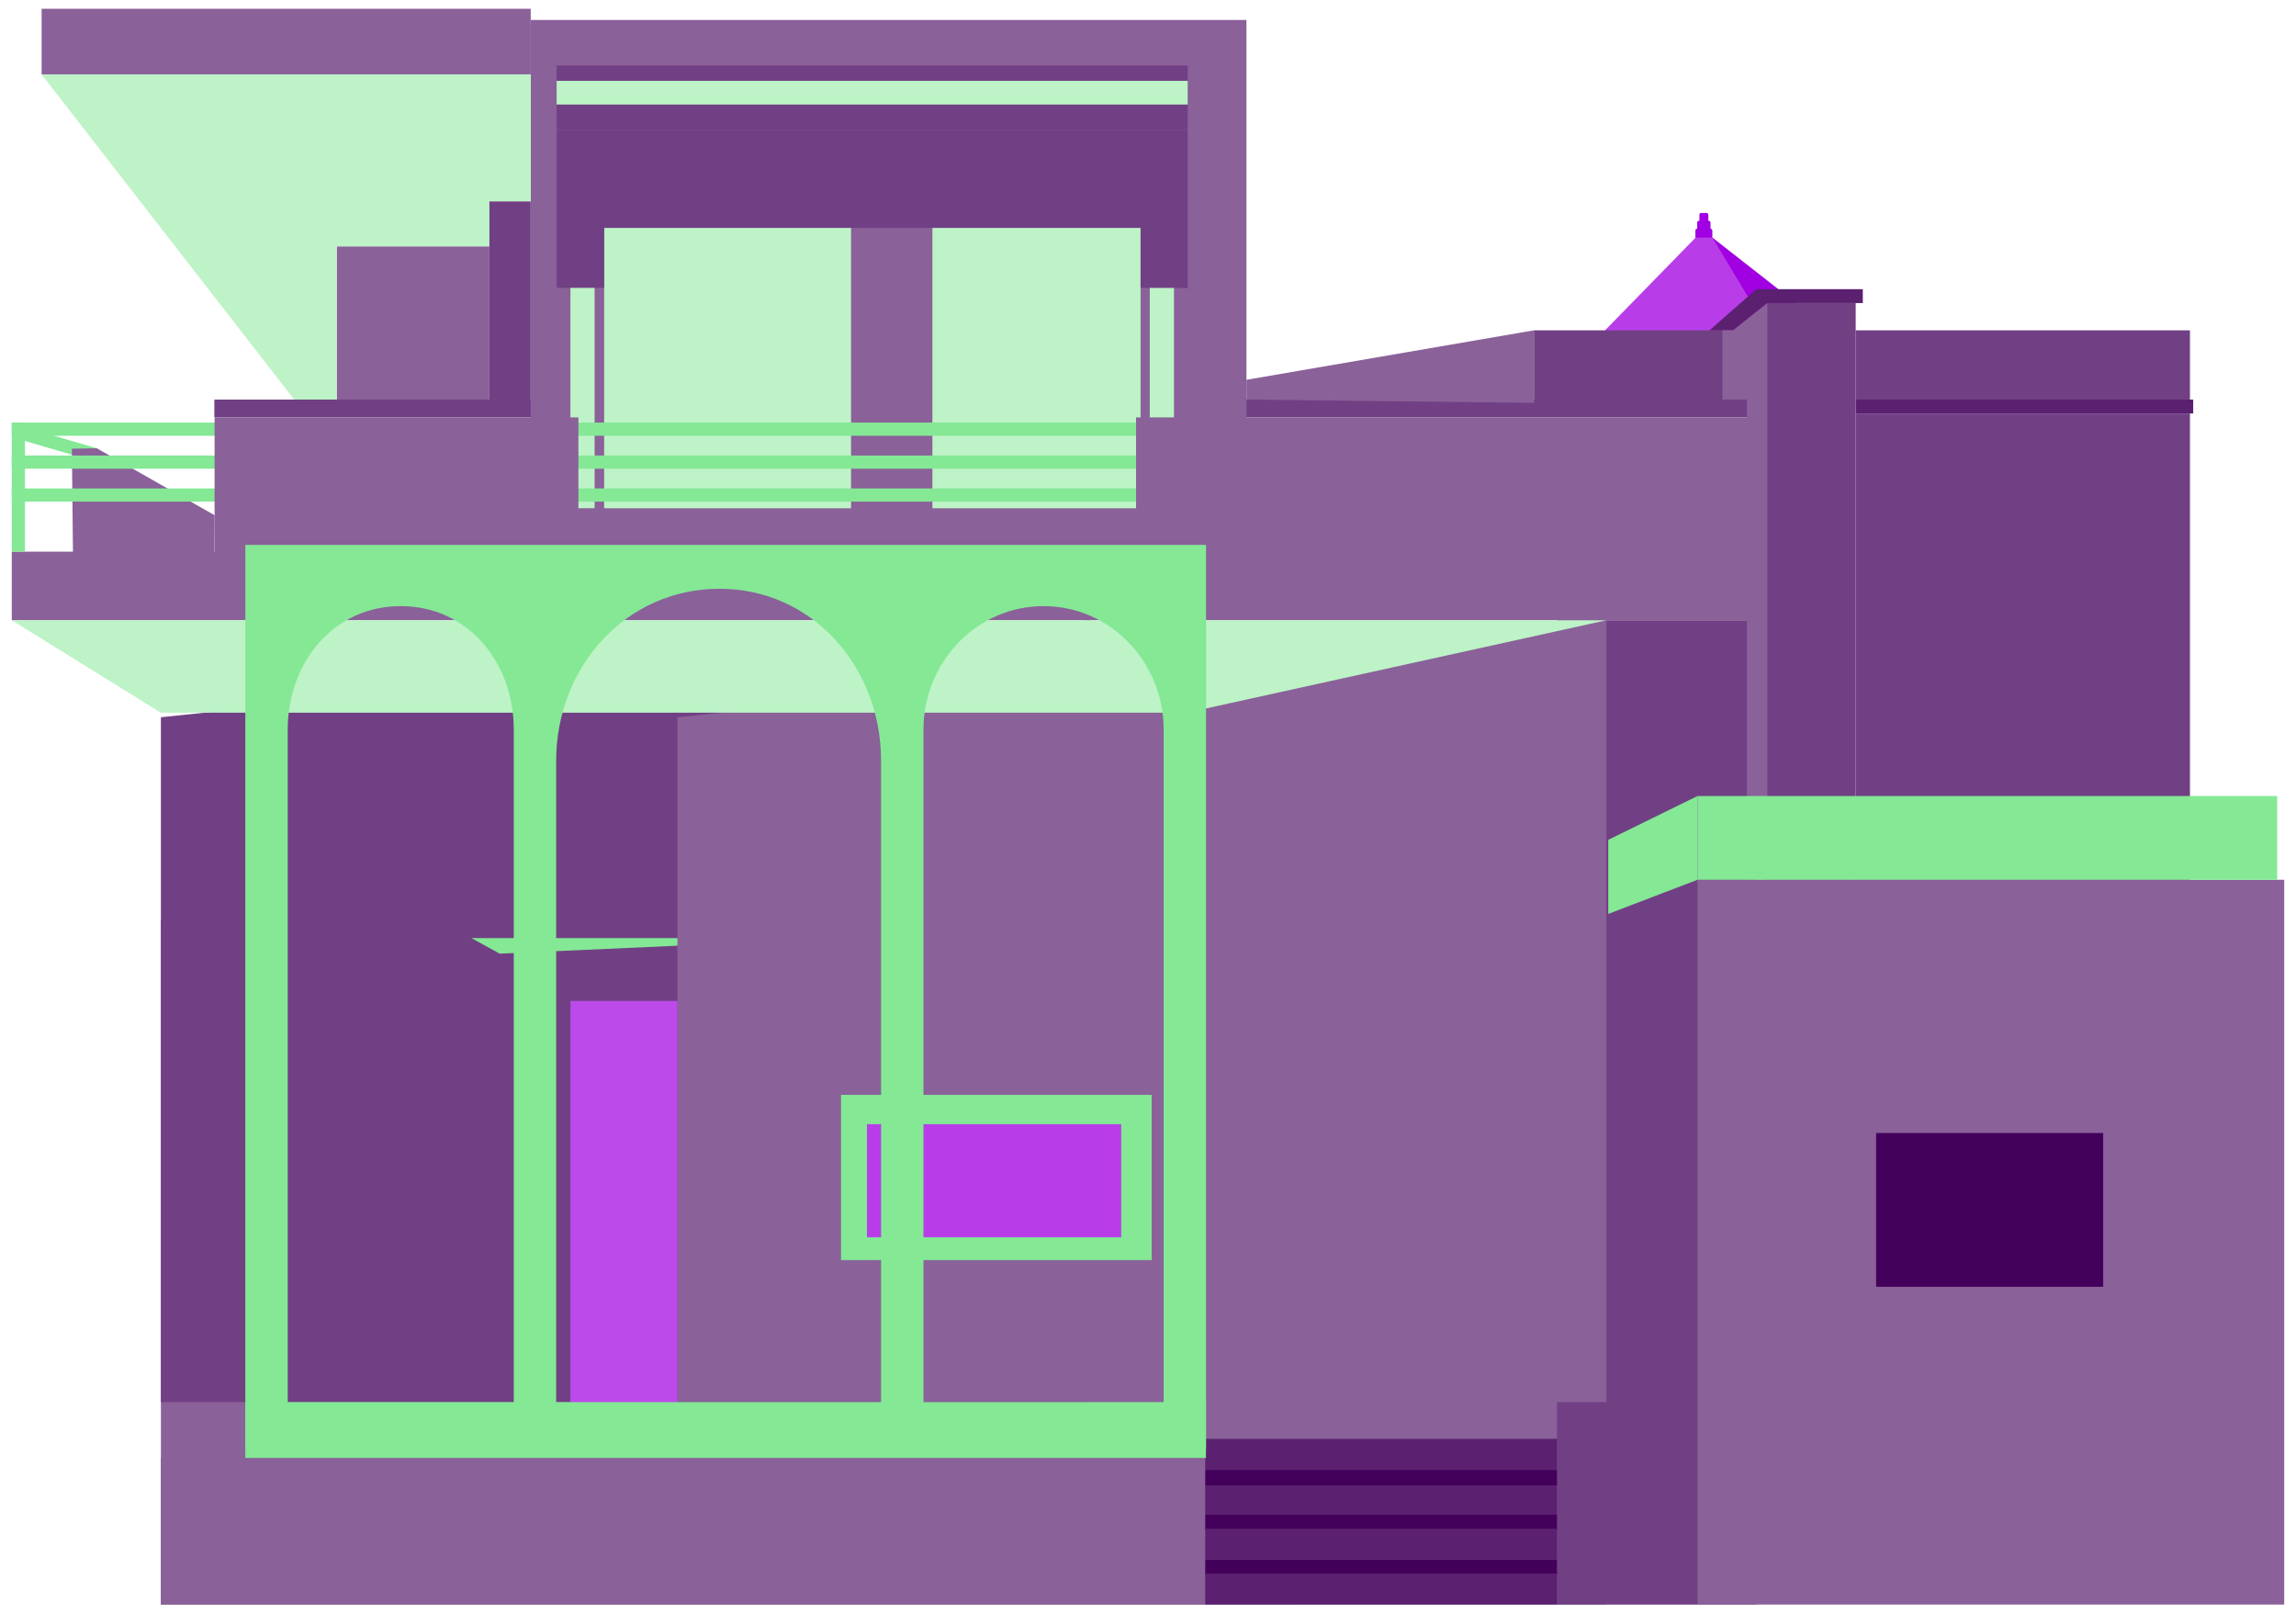 <svg id="Layer_1" data-name="Layer 1" xmlns="http://www.w3.org/2000/svg" viewBox="0 0 390 274"><defs><style>.cls-1{fill:#a100e2;}.cls-2{fill:#8a6199;}.cls-3{fill:#84e895;}.cls-4{fill:#714084;}.cls-5{fill:#b83de9;}.cls-6{fill:#5b2170;}.cls-7{fill:#bdf3c6;}.cls-8{fill:#42005b;}.cls-9{fill:#bc4aea;}</style></defs><title>marrakech</title><g id="Blue_House_-_Gardens" data-name="Blue House - Gardens"><rect class="cls-1" x="287.98" y="38.82" width="2.88" height="1.92" rx="0.34" ry="0.34"/><rect class="cls-1" x="288.29" y="37.49" width="2.26" height="1.52" rx="0.29" ry="0.29"/><rect class="cls-1" x="288.66" y="36.17" width="1.52" height="1.52" rx="0.29" ry="0.29"/><polygon class="cls-2" points="272.86 272.5 27.33 272.5 27.33 156.19 272.86 139.72 272.86 156.19 272.86 272.5"/><rect class="cls-2" x="27.33" y="247.61" width="193.51" height="24.9"/><polygon class="cls-3" points="15.75 78.26 2.24 74.31 2.92 72.18 16.44 76.13 15.75 78.26"/><rect class="cls-2" x="2" y="93.69" width="296.34" height="11.65"/><rect class="cls-2" x="7.07" y="1.49" width="83.08" height="11.14"/><rect class="cls-2" x="57.2" y="41.85" width="25.93" height="26.02"/><rect class="cls-4" x="192.97" y="67.86" width="105.36" height="3.03"/><rect class="cls-4" x="36.41" y="67.86" width="61.84" height="3.03"/><polygon class="cls-2" points="36.41 102.3 12.48 102.3 12.21 76.2 16.44 76.13 36.45 87.5 36.41 102.3"/><polygon class="cls-5" points="288.03 40.34 269.13 59.69 313.07 63.94 290.86 40.34 288.03 40.34"/><polygon class="cls-1" points="290.86 40.34 312.33 57.14 303.87 61.98 290.86 40.34"/><rect class="cls-6" x="315.21" y="67.86" width="57.33" height="2.36"/><rect class="cls-6" x="298.34" y="49.11" width="18.08" height="2.36"/><rect class="cls-4" x="260.55" y="56.1" width="33.87" height="12.33"/><rect class="cls-4" x="264.47" y="105.34" width="33.87" height="167.17"/><rect class="cls-2" x="288.34" y="149.41" width="99.66" height="123.09"/><rect class="cls-4" x="315.21" y="56.1" width="56.78" height="11.77"/><rect class="cls-4" x="315.21" y="70.22" width="56.78" height="79.19"/><rect class="cls-4" x="299.65" y="51.47" width="15.56" height="97.94"/><polygon class="cls-6" points="300.2 51.47 294.42 56.1 293.31 56.1 290.37 56.1 298.34 49.11 300.2 51.47"/><polygon class="cls-2" points="300.2 51.47 300.2 149.41 296.73 149.41 296.73 67.86 292.58 67.86 292.58 56.1 294.42 56.1 300.2 51.47"/><rect class="cls-2" x="90.14" y="3.39" width="121.58" height="96.12"/><rect class="cls-7" x="96.89" y="46.84" width="4.11" height="39.47"/><polygon class="cls-2" points="260.55 68.42 260.55 56.1 211.72 64.5 211.72 67.86 260.55 68.42"/><rect class="cls-4" x="94.55" y="11.12" width="107.2" height="10.94"/><rect class="cls-7" x="94.55" y="13.73" width="107.2" height="4.02"/><polygon class="cls-7" points="7.07 12.64 49.97 67.86 57.18 67.86 57.18 41.83 83.13 41.83 83.13 34.21 90.14 34.21 90.14 12.64 7.07 12.64"/><rect class="cls-4" x="83.13" y="34.21" width="7.01" height="33.66"/><polygon class="cls-4" points="185.11 238.12 27.33 238.12 27.33 121.81 185.11 105.34 185.11 121.81 185.11 238.12"/><polygon class="cls-2" points="272.86 238.12 115.08 238.12 115.08 121.81 272.86 105.34 272.86 121.81 272.86 238.12"/><polygon class="cls-7" points="2 105.34 27.33 121.04 201.57 121.04 272.86 105.34 2 105.34"/><rect class="cls-8" x="318.68" y="192.42" width="38.57" height="26.12"/><rect class="cls-3" x="288.34" y="135.19" width="98.46" height="14.22"/><polygon class="cls-3" points="288.34 149.41 273.18 155.21 273.18 142.63 288.34 135.19 288.34 149.41"/><rect class="cls-7" x="195.3" y="46.84" width="4.11" height="39.47"/><rect class="cls-7" x="102.62" y="38.21" width="41.94" height="48.11"/><rect class="cls-7" x="158.38" y="38.21" width="35.36" height="48.11"/><rect class="cls-3" x="2" y="71.77" width="194.3" height="2.24"/><rect class="cls-3" x="-7.84" y="81.61" width="21.92" height="2.24" transform="translate(85.85 79.61) rotate(90)"/><rect class="cls-3" x="2" y="82.95" width="194.3" height="2.24"/><rect class="cls-3" x="2" y="77.36" width="194.3" height="2.24"/><rect class="cls-2" x="192.97" y="70.89" width="105.36" height="24.82"/><rect class="cls-2" x="36.45" y="70.89" width="61.8" height="31.41"/><polygon class="cls-4" points="201.75 48.91 201.75 22.07 94.55 22.07 94.55 48.89 102.62 48.89 102.62 38.71 193.74 38.71 193.74 48.89 201.75 48.91"/><rect class="cls-6" x="204.72" y="244.36" width="59.76" height="5.25"/><rect class="cls-6" x="204.72" y="251.99" width="59.76" height="5.25"/><rect class="cls-8" x="204.72" y="249.62" width="59.76" height="2.63"/><rect class="cls-8" x="204.72" y="257.25" width="59.76" height="2.63"/><rect class="cls-8" x="204.72" y="264.88" width="59.76" height="2.63"/><rect class="cls-6" x="204.72" y="259.62" width="59.76" height="5.25"/><rect class="cls-6" x="204.72" y="267.25" width="59.76" height="5.25"/><rect class="cls-3" x="142.86" y="185.94" width="52.77" height="28.06"/><rect class="cls-5" x="159.25" y="178.92" width="19.2" height="43.19" transform="translate(369.37 31.67) rotate(90)"/><polyline class="cls-3" points="80.08 159.32 84.88 161.96 115.08 160.61 115.08 159.32 80.08 159.32"/><rect class="cls-9" x="96.89" y="170" width="18.19" height="70.41"/><path class="cls-3" d="M41.67,92.54V246.11h7.2V123.94c0-11.53,7.86-21,19.2-21s19.2,9.44,19.2,21V246.11h7.2V129.24c0-16.06,11.88-29.2,27.66-29.25s27.53,13.19,27.53,29.25V246.11h7.2V123.94c0-11.53,9.06-21,20.4-21s20.4,9.44,20.4,21V246.11h7.2V92.54Z"/><rect class="cls-3" x="41.67" y="238.12" width="163.17" height="9.48"/></g></svg>